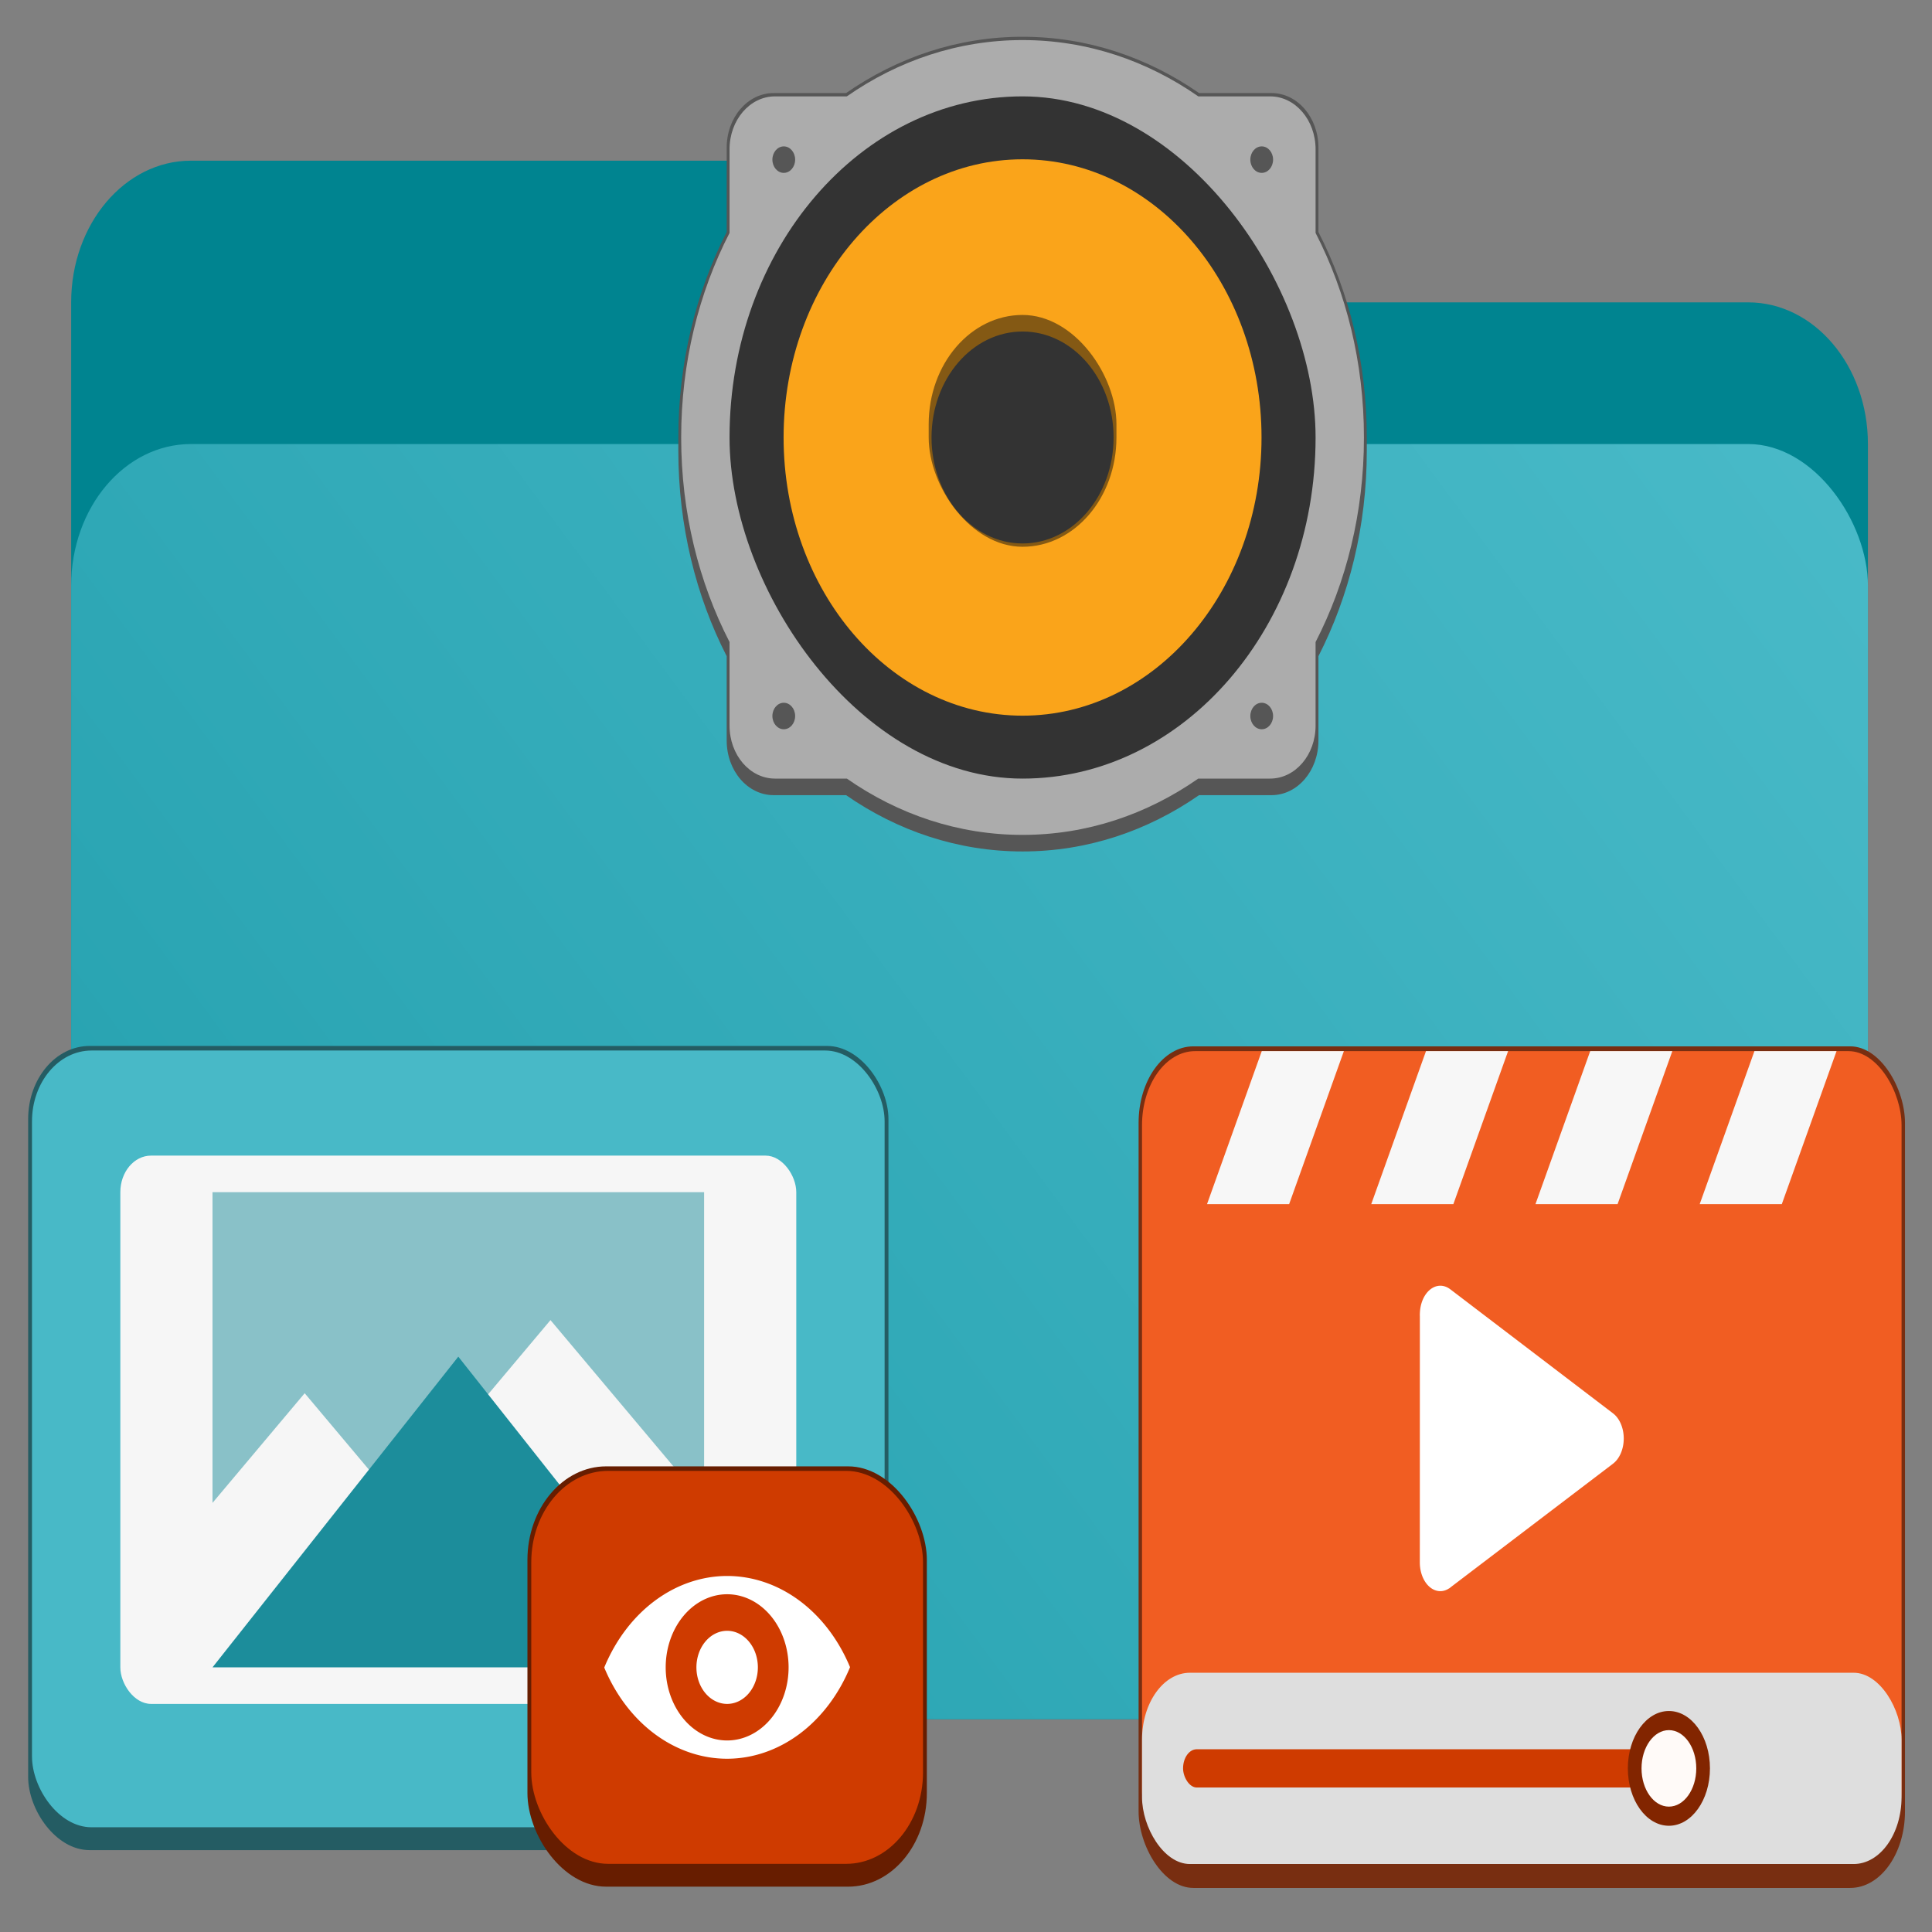 <?xml version="1.0" encoding="UTF-8" standalone="no"?>
<svg
   width="24"
   height="24"
   viewBox="0 0 24 24"
   fill="none"
   version="1.1"
   id="svg2"
   sodipodi:docname="eu.fangornsrealm.MediaBrowser.svg"
   inkscape:version="1.4 (e7c3feb100, 2024-10-09)"
   xmlns:inkscape="http://www.inkscape.org/namespaces/inkscape"
   xmlns:sodipodi="http://sodipodi.sourceforge.net/DTD/sodipodi-0.dtd"
   xmlns="http://www.w3.org/2000/svg"
   xmlns:svg="http://www.w3.org/2000/svg">
  <rect x="0" y="0" width="24" height="24" fill="#808080" stroke="none"/>
  <sodipodi:namedview
     id="namedview2"
     pagecolor="#ffffff"
     bordercolor="#000000"
     borderopacity="0.25"
     inkscape:showpageshadow="2"
     inkscape:pageopacity="0.0"
     inkscape:pagecheckerboard="0"
     inkscape:deskcolor="#d1d1d1"
     showgrid="false"
     inkscape:zoom="32.93047"
     inkscape:cx="31.991648"
     inkscape:cy="28.226139"
     inkscape:window-width="3840"
     inkscape:window-height="2136"
     inkscape:window-x="0"
     inkscape:window-y="0"
     inkscape:window-maximized="1"
     inkscape:current-layer="svg2" />
  <defs
     id="defs2">
    <linearGradient
       id="paint0_linear_2004_704"
       x1="248"
       y1="72"
       x2="40.837"
       y2="253.483"
       gradientUnits="userSpaceOnUse">
      <stop
         stop-color="#49BAC8"
         id="stop1" />
      <stop
         offset="1"
         stop-color="#229FAD"
         id="stop2" />
    </linearGradient>
    <linearGradient
       id="paint0_linear_2004_704-6"
       x1="248"
       y1="72"
       x2="40.837"
       y2="253.483"
       gradientUnits="userSpaceOnUse">
      <stop
         stop-color="#49BAC8"
         id="stop1-0" />
      <stop
         offset="1"
         stop-color="#229FAD"
         id="stop2-6" />
    </linearGradient>
  </defs>
  <g
     id="g11"
     transform="matrix(0.093,0,0,0.11,0.14,-2.404)">
    <path
       id="Rectangle 491"
       d="M 8,56 C 8,47.163 15.163,40 24,40 h 71.797 c 3.381,0 6.676,1.071 9.411,3.06 L 123,56 h 109 c 8.837,0 16,7.163 16,16 v 128 c 0,8.837 -7.163,16 -16,16 H 24 C 15.163,216 8,208.837 8,200 Z"
       fill="#008490" />
    <rect
       id="Rectangle 418"
       x="8"
       y="72"
       width="240"
       height="144"
       rx="16"
       fill="url(#paint0_linear_2004_704)"
       style="fill:url(#paint0_linear_2004_704-6)" />
    <path
       d="m 592,35 c -22.712,0 -43.92,6.2 -62.041,17 H 504.5 C 495.359,52 488,59.359 488,68.5 V 93.959 C 477.201,112.08 471,133.288 471,156 v 4 c 0,22.712 6.2,43.92 17,62.041 V 247.5 c 0,9.141 7.359,16.5 16.5,16.5 h 25.459 c 18.121,10.799 39.329,17 62.041,17 22.712,0 43.92,-6.2 62.041,-17 H 679.5 c 9.141,0 16.5,-7.359 16.5,-16.5 V 222.041 C 706.799,203.92 713,182.712 713,160 v -4 c 0,-22.712 -6.2,-43.92 -17,-62.041 V 68.5 C 696,59.359 688.641,52 679.5,52 H 654.041 C 635.92,41.201 614.712,35 592,35 Z"
       fill="#565656"
       id="path1"
       transform="matrix(0.38,0,0,0.374,-89.878,12.916)" />
    <path
       d="m 592,36 c -22.623,0 -43.742,6.203 -61.766,17 H 505 c -8.864,0 -16,7.136 -16,16 v 25.234 c -10.797,18.023 -17,39.142 -17,61.766 0,22.624 6.203,43.742 17,61.766 V 243 c 0,8.864 7.136,16 16,16 h 25.234 c 18.023,10.797 39.142,17 61.766,17 22.624,0 43.742,-6.203 61.766,-17 H 679 c 8.864,0 16,-7.136 16,-16 v -25.234 c 10.797,-18.023 17,-39.142 17,-61.766 0,-22.624 -6.203,-43.742 -17,-61.766 V 69 c 0,-8.864 -7.136,-16 -16,-16 H 653.766 C 635.743,42.203 614.624,36 592,36 Z"
       fill="#acacac"
       id="path2-0"
       transform="matrix(0.38,0,0,0.374,-89.878,12.916)" />
    <rect
       x="489"
       y="53"
       width="206"
       height="206"
       ry="103"
       fill="#333333"
       id="rect2-9"
       transform="matrix(0.38,0,0,0.374,-89.878,12.916)" />
    <circle
       cx="592"
       cy="156"
       r="84"
       fill="#faa41a"
       id="circle2"
       transform="matrix(0.38,0,0,0.374,-89.878,12.916)" />
    <rect
       x="559"
       y="119"
       width="66"
       height="70"
       ry="33"
       fill="#845914"
       id="rect3-3"
       transform="matrix(0.38,0,0,0.374,-89.878,12.916)" />
    <circle
       cx="592"
       cy="156"
       r="32"
       fill="#333333"
       id="circle3"
       transform="matrix(0.38,0,0,0.374,-89.878,12.916)" />
    <g
       transform="matrix(0.76,0,0,0.748,-132.414,-78.302)"
       fill="#565656"
       id="g7">
      <circle
         cx="394"
         cy="158"
         r="2"
         id="circle4" />
      <circle
         cx="310"
         cy="158"
         r="2"
         id="circle5" />
      <circle
         cx="310"
         cy="242"
         r="2"
         id="circle6" />
      <circle
         cx="394"
         cy="242"
         r="2"
         id="circle7" />
    </g>
    <g
       transform="matrix(0.38,0,0,0.374,-89.878,12.916)"
       id="g8" />
    <g
       id="Size=256" />
    <g
       transform="matrix(0.513,0,0,0.516,-243.984,96.63)"
       id="g5">
      <rect
         x="480"
         y="84"
         width="224"
         height="176"
         ry="16"
         fill="#245c63"
         id="rect1-3" />
      <rect
         x="481"
         y="85"
         width="222"
         height="170"
         ry="15.5"
         fill="#48b9c7"
         id="rect2-6" />
      <rect
         x="504"
         y="108"
         width="176"
         height="120"
         ry="8"
         fill="#f6f6f6"
         id="rect3" />
      <path
         d="m 528,116 v 68 l 24,-24 24,24 40,-40 40,40 v -68 z"
         fill="#1c8d9b"
         opacity="0.5"
         id="path3-7" />
      <path
         d="m 592,152 64,68 H 528 Z"
         fill="#1c8d9b"
         id="path4-5" />
      <rect
         x="610"
         y="176.01"
         width="104"
         height="91.987"
         ry="20.5"
         fill="#671d00"
         id="rect4" />
      <rect
         x="611"
         y="177"
         width="102"
         height="86"
         ry="20"
         fill="#cf3b00"
         id="rect5" />
      <path
         d="M 662,200 A 35.756,36 0 0 0 630,220.039 35.756,36 0 0 0 662,240 35.756,36 0 0 0 694,219.961 35.756,36 0 0 0 662,200 Z m 0,4 a 16,16 0 0 1 16,16 16,16 0 0 1 -16,16 16,16 0 0 1 -16,-16 16,16 0 0 1 16,-16 z m 0,8 a 8,8 0 0 0 -8,8 8,8 0 0 0 8,8 8,8 0 0 0 8,-8 8,8 0 0 0 -8,-8 z"
         fill="#ffffff"
         id="path5-3" />
    </g>
    <g
       transform="matrix(0.457,0,0,0.54,-68.779,94.659)"
       id="g10">
      <rect
         x="480"
         y="84"
         width="224"
         height="176"
         ry="16"
         fill="#782e11"
         id="rect1" />
      <rect
         x="481"
         y="85"
         width="222"
         height="170"
         ry="15.5"
         fill="#f15d22"
         id="rect2" />
      <path
         d="M 496.5,85 C 487.913,85 481,91.913 481,100.5 V 117 H 703 V 100.5 C 703,91.913 696.087,85 687.5,85 Z"
         id="path2" />
      <g
         fill="#f7f7f7"
         id="g6">
        <path
           d="m 516,85 -16,32 h 24 l 16,-32 z"
           id="path3" />
        <path
           d="m 564,85 -16,32 h 24 l 16,-32 z"
           id="path4" />
        <path
           d="m 612,85 -16,32 h 24 l 16,-32 z"
           id="path5" />
        <path
           d="m 660,85 -16,32 h 24 l 16,-32 z"
           id="path6" />
      </g>
      <path
         d="m 568.2,134.06 a 5.998,5.998 0 0 0 -5.976,5.648 h -0.012 v 0.153 c -0.004,0.066 -0.004,0.133 -0.012,0.199 -0.001,0.14 0.002,0.281 0.012,0.422 l -0.012,51.457 a 6,6 0 0 0 6,6 6,6 0 0 0 2.53,-0.574 l 0.013,0.012 0.152,-0.083 0.024,-0.012 a 6,6 0 0 0 0.528,-0.293 l 47.074,-25.629 c 0.02,-0.008 0.042,-0.02 0.06,-0.024 v -0.012 a 6,6 0 0 0 3.222,-5.308 6,6 0 0 0 -3.023,-5.203 l -0.106,-0.06 c -0.008,-0.004 -0.02,-0.004 -0.024,-0.012 l -47.543,-25.934 h -0.012 a 6.058,6.058 0 0 0 -2.895,-0.748 z"
         fill="#ffffff"
         id="path7" />
      <rect
         x="481"
         y="215"
         width="222"
         height="40"
         ry="14"
         fill="#dedede"
         id="rect7" />
      <rect
         x="493"
         y="231"
         width="140"
         height="8"
         ry="4"
         fill="#cf3b00"
         id="rect8" />
      <g
         transform="matrix(2,0,0,2,-129,-281)"
         id="g9">
        <circle
           cx="382"
           cy="258"
           r="6"
           fill="#822500"
           id="circle8" />
        <circle
           cx="382"
           cy="258"
           r="4"
           fill="#fffaf8"
           id="circle9" />
      </g>
    </g>
  </g>
</svg>
